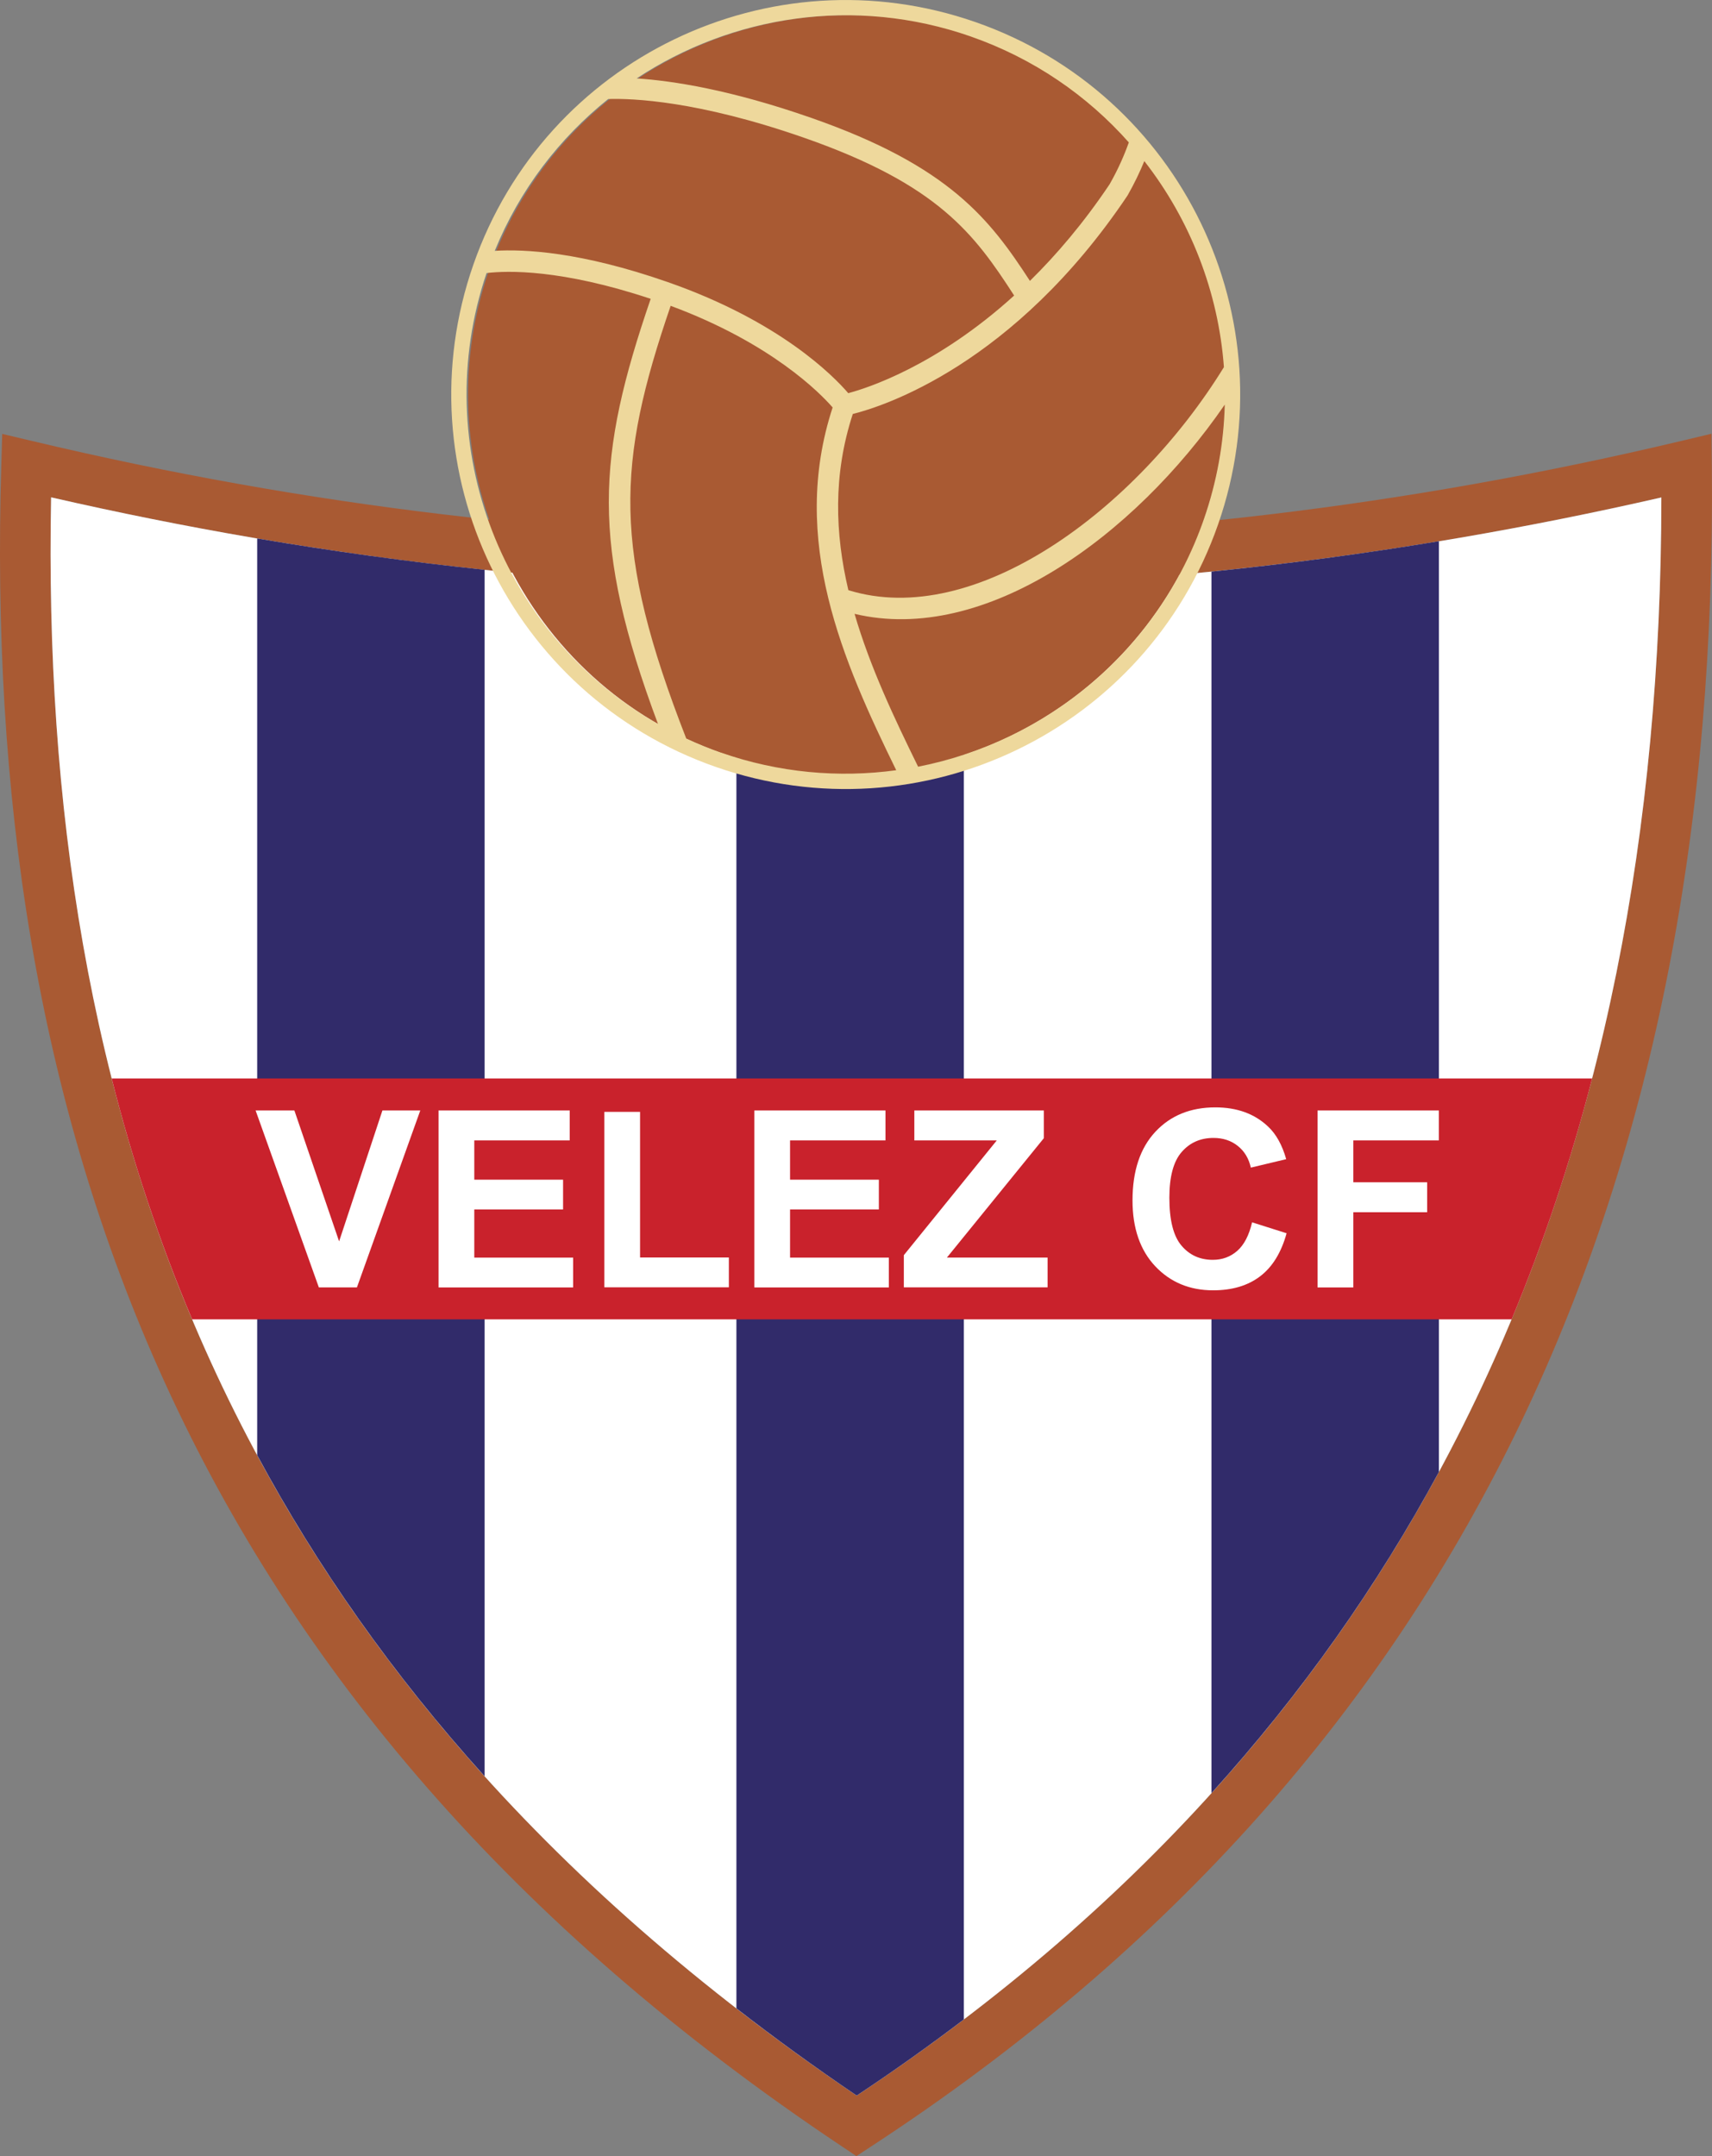 <?xml version="1.0" encoding="UTF-8"?>
<svg id="Layer_2" data-name="Layer 2" xmlns="http://www.w3.org/2000/svg" viewBox="0 0 301.55 379.72">
  <rect x="0" y="0" width="301.55" height="379.72" fill="#808080" stroke="none"/>
  <defs>
    <style>
      .cls-1, .cls-2, .cls-3 {
        fill-rule: evenodd;
      }

      .cls-1, .cls-2, .cls-3, .cls-4, .cls-5, .cls-6 {
        stroke-width: 0px;
      }

      .cls-1, .cls-4 {
        fill: #a95a33;
      }

      .cls-2 {
        fill: #c9222c;
      }

      .cls-3 {
        fill: #312b6a;
      }

      .cls-5 {
        fill: #fff;
      }

      .cls-6 {
        fill: #eed89c;
      }
    </style>
  </defs>
  <g id="Layer_1-2" data-name="Layer 1">
    <g>
      <path class="cls-4" d="m5.71,77.68c48.39,11.5,96.77,17.25,145.16,17.25s96.78-5.75,145.17-17.25l5.42-1.29.06,5.59c.62,62.04-9.72,118.59-33.56,168.39-23.88,49.87-61.26,92.89-114.67,127.76l-2.44,1.6-2.44-1.63c-58.61-39.1-96.51-84.52-119.35-134.54C6.23,193.54-1.49,139.1.23,81.89l.16-5.47,5.31,1.26h0Zm145.16,26.15c-47.29,0-94.58-5.41-141.87-16.24-1.04,53.99,6.67,105.27,28.13,152.27,21.85,47.87,58.02,91.47,113.77,129.21,50.65-33.63,86.2-74.87,109.02-122.54,22.51-47.02,32.67-100.38,32.71-158.92-47.26,10.81-94.51,16.22-141.77,16.22h0Z"/>
      <path class="cls-5" d="m150.87,103.83c-47.29,0-94.58-5.41-141.87-16.24-1.04,53.99,6.67,105.27,28.13,152.27,21.85,47.87,58.02,91.47,113.77,129.21,50.65-33.63,86.2-74.87,109.02-122.54,22.51-47.02,32.67-100.38,32.71-158.92-47.26,10.81-94.51,16.22-141.77,16.22h0Z"/>
      <path class="cls-3" d="m213.39,100.67v215.13c15.9-17.57,29.19-36.45,40.06-56.56V95.32c-13.35,2.21-26.7,4-40.06,5.35Zm-83.68,2.78v250.26c6.73,5.22,13.78,10.34,21.19,15.36,6.54-4.34,12.82-8.81,18.87-13.41V103.53c-6.3.19-12.6.29-18.89.29-7.05,0-14.11-.14-21.16-.38Zm-84.41,152.83c10.59,19.67,23.81,38.56,40.06,56.55V100.35c-13.35-1.41-26.7-3.25-40.06-5.52v161.45Z"/>
      <path class="cls-2" d="m33.85,232.36h232.41c5.68-13.65,10.39-27.8,14.18-42.42H19.67c3.66,14.47,8.35,28.62,14.17,42.42Z"/>
      <path class="cls-5" d="m56.16,226.73l-11.14-31.16h6.83l7.88,23.06,7.63-23.06h6.67l-11.16,31.16h-6.72Zm21.09,0v-31.16h23.1v5.28h-16.81v6.91h15.64v5.25h-15.64v8.48h17.41v5.25h-23.7Zm29.2,0v-30.91h6.29v25.65h15.64v5.25h-21.93Zm26.42,0v-31.16h23.1v5.28h-16.81v6.91h15.64v5.25h-15.64v8.48h17.4v5.25h-23.69Zm26.33,0v-5.67l16.37-20.21h-14.52v-5.28h22.81v4.89l-17.07,21.02h17.73v5.25h-25.32Zm61.33-11.46l6.09,1.93c-.94,3.4-2.49,5.93-4.66,7.58-2.17,1.65-4.93,2.47-8.28,2.47-4.13,0-7.54-1.42-10.2-4.24-2.66-2.83-4-6.7-4-11.59,0-5.19,1.34-9.21,4.02-12.09,2.68-2.87,6.2-4.3,10.57-4.3,3.81,0,6.91,1.12,9.29,3.38,1.42,1.33,2.48,3.24,3.19,5.74l-6.23,1.49c-.36-1.62-1.13-2.9-2.31-3.83-1.17-.93-2.59-1.4-4.26-1.4-2.31,0-4.18.83-5.62,2.49-1.44,1.65-2.16,4.34-2.16,8.05,0,3.94.71,6.75,2.13,8.42,1.41,1.68,3.26,2.51,5.52,2.51,1.68,0,3.11-.53,4.32-1.59,1.2-1.06,2.07-2.74,2.6-5.01h0Zm11.54,11.46v-31.16h21.37v5.28h-15.07v7.37h13.01v5.28h-13.01v13.24h-6.3Z"/>
      <g>
        <path class="cls-1" d="m212.11,91.37c-12.14,34.79-50.33,53.37-84.94,41.3-34.78-12.14-53.12-50.45-40.98-85.23C98.26,12.83,136.45-5.76,171.24,6.38c34.61,12.08,52.94,50.39,40.87,84.99Z"/>
        <path class="cls-6" d="m83.38,46.6c-12.64,36.22,6.48,75.83,42.7,88.47,36.22,12.64,75.83-6.48,88.47-42.7,12.64-36.22-6.48-75.83-42.7-88.47-36.22-12.64-75.83,6.48-88.47,42.7Zm23.76-29.16c4.27-.13,15.81.3,34.49,6.82,23.66,8.26,29.99,16.95,37,27.79-13.63,12.38-25.86,16.31-29.22,17.19-2.6-3.02-12.01-12.66-31.82-19.57-15.27-5.33-25.25-5.82-30.45-5.49,4.41-10.8,11.41-19.87,20-26.75Zm63.83-11.02c11.11,3.88,20.55,10.42,27.86,18.66-.76,2.14-1.84,4.67-3.39,7.38-4.59,6.84-9.36,12.42-14.03,17.01-7.02-10.79-14.13-20.21-38.54-28.72-14.23-4.97-24.46-6.53-30.73-6.94,16.81-11.09,38.4-14.52,58.84-7.39Zm44.61,58.24c-15.51,25.18-43.84,46.2-66.15,39.28-2.35-9.96-2.72-20.33.78-31.03,5.26-1.31,28.34-8.59,48.4-38.49,1.23-2.16,2.19-4.2,2.95-6.05,8.1,10.39,13.04,23.03,14.02,36.29Zm-53.87,70.36c-4.18-8.52-8.45-17.51-11.19-26.91,22.93,5.47,49.19-13.56,65.21-36.85-.17,6.73-1.37,13.55-3.7,20.24-8.1,23.2-27.79,39.11-50.32,43.53Zm-34.75-2.47c-2.09-.73-4.11-1.56-6.08-2.47-13.04-33.4-12.28-48.41-2.75-76.22,17.74,6.57,26.37,15.41,28.53,17.9-7.66,23.38,1.86,44.8,11.2,63.89-10.09,1.38-20.64.47-30.9-3.11Zm-41.26-84.46c3.7-.44,13.17-.7,28.91,4.54-9.49,27.69-10.6,43.1,1.29,74.88-27.27-15.53-40.58-48.71-30.2-79.42Z"/>
      </g>
    </g>
  </g>
</svg>
